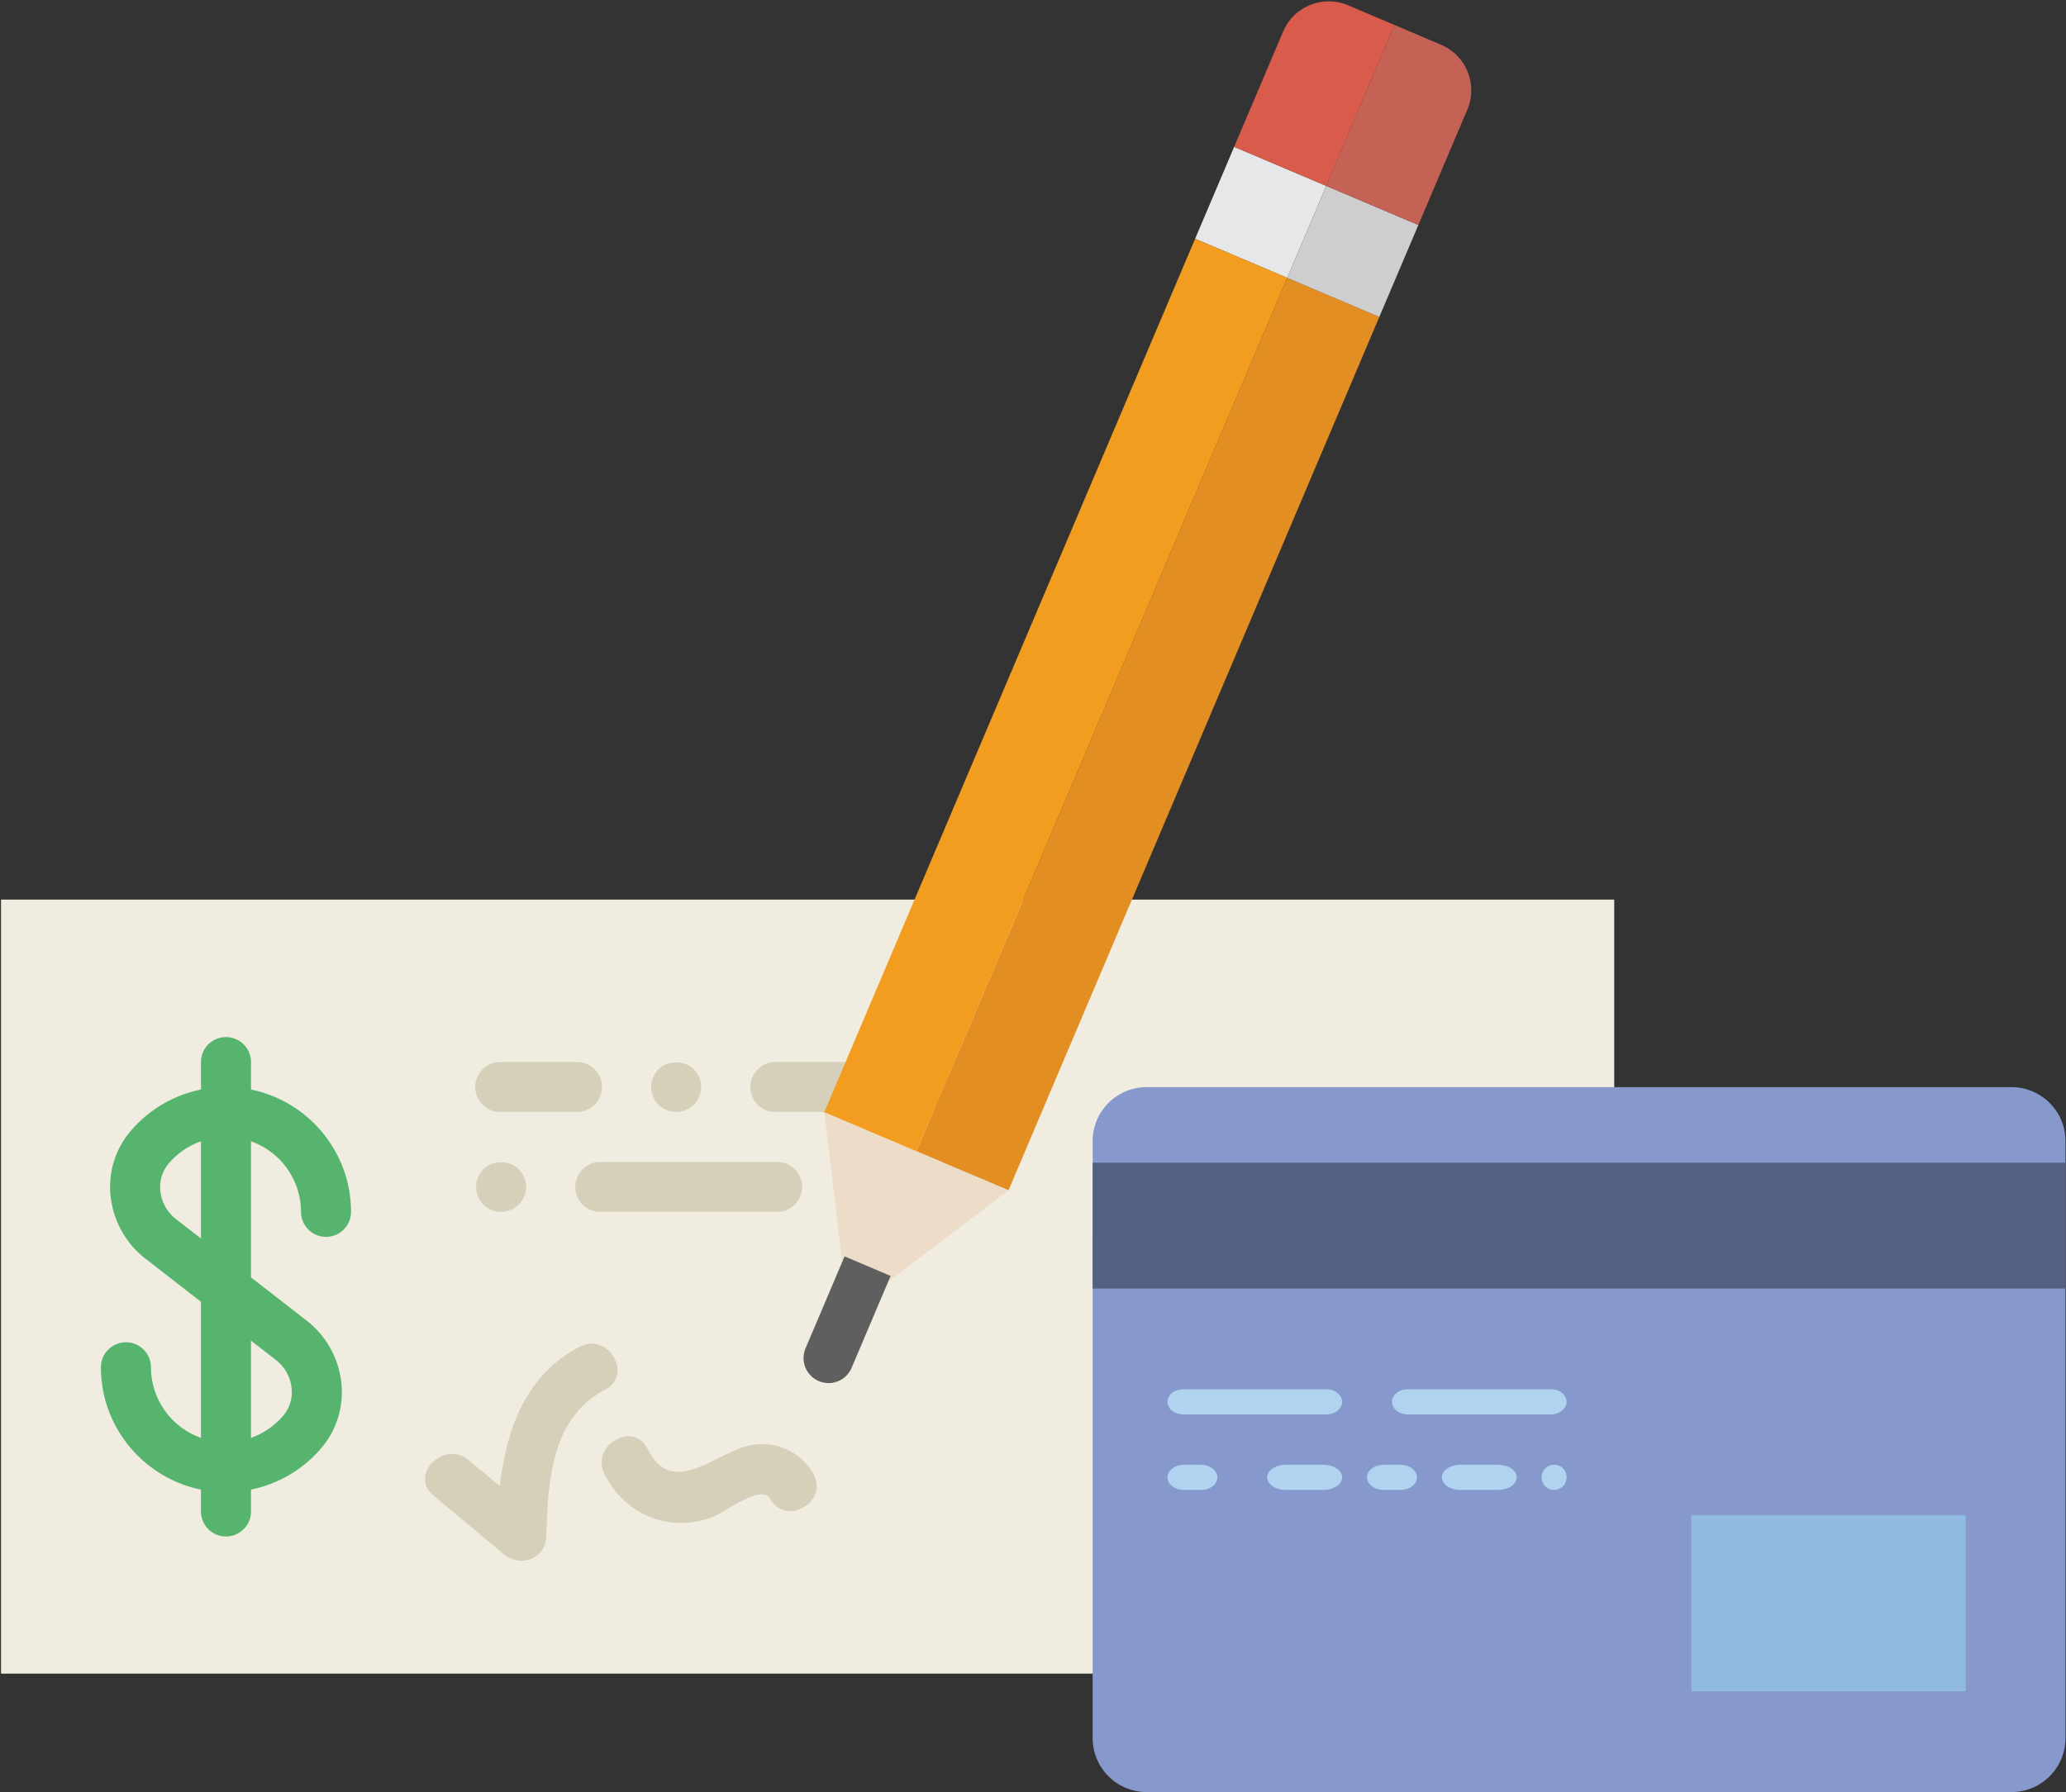 <svg xmlns="http://www.w3.org/2000/svg" width="136" height="118" viewBox="0 0 136 118">
    <rect x="0" y="0" width="136" height="118" fill="#333333" stroke="none"/>
    <g fill="none" fill-rule="nonzero">
        <path fill="#F0EDE0" d="M.067 59.233h106.194v50.966H.067z"/>
        <path fill="#D6D0BB" d="M62.622 79.795h-4.94a1.645 1.645 0 1 1 0-3.288h4.94a1.645 1.645 0 1 1 0 3.288M37.925 73.219h-4.94a1.645 1.645 0 1 1 0-3.288h4.94a1.645 1.645 0 1 1 0 3.288M62.622 73.219H51.097a1.645 1.645 0 1 1 0-3.288h11.525a1.645 1.645 0 1 1 0 3.288M44.51 73.219c-.444 0-.855-.181-1.168-.477a1.728 1.728 0 0 1-.478-1.167c0-.428.182-.857.478-1.168.61-.608 1.712-.608 2.338 0 .296.311.477.74.477 1.168 0 .427-.18.855-.477 1.167a1.736 1.736 0 0 1-1.17.477M51.097 79.795H39.572a1.645 1.645 0 1 1 0-3.288h11.525a1.645 1.645 0 1 1 0 3.288M32.986 79.795c-.445 0-.856-.18-1.17-.477a1.728 1.728 0 0 1-.477-1.167c0-.445.182-.857.478-1.167.61-.609 1.712-.609 2.338 0 .296.31.477.722.477 1.167 0 .428-.18.855-.477 1.167a1.736 1.736 0 0 1-1.17.477"/>
        <path fill="#56B46F" d="M14.875 98.247c-4.539 0-8.232-3.688-8.232-8.22 0-.91.738-1.645 1.647-1.645.908 0 1.646.735 1.646 1.644a4.942 4.942 0 0 0 8.713 3.183 2.398 2.398 0 0 0 .545-1.818 2.692 2.692 0 0 0-1.024-1.838l-8.611-6.688a5.998 5.998 0 0 1-2.277-4.097 5.642 5.642 0 0 1 1.307-4.28 8.222 8.222 0 0 1 6.286-2.913c4.54 0 8.232 3.69 8.232 8.22 0 .91-.737 1.644-1.646 1.644a1.645 1.645 0 0 1-1.646-1.644 4.942 4.942 0 0 0-8.713-3.181 2.389 2.389 0 0 0-.545 1.813 2.7 2.7 0 0 0 1.024 1.842l8.61 6.69a5.994 5.994 0 0 1 2.278 4.09 5.661 5.661 0 0 1-1.306 4.284 8.228 8.228 0 0 1-6.288 2.914"/>
        <path fill="#56B46F" d="M14.875 101.168a1.645 1.645 0 0 1-1.646-1.644V69.931c0-.91.737-1.644 1.646-1.644.91 0 1.647.734 1.647 1.644v29.593c0 .91-.738 1.644-1.647 1.644"/>
        <path fill="#D6D0BB" d="M38.162 88.673c-3.607 1.876-4.82 5.458-5.262 9.177l-2.045-1.71c-1.615-1.35-3.958.962-2.328 2.325 1.54 1.29 3.08 2.577 4.62 3.865 1.09.911 2.76.347 2.81-1.162.12-3.564.294-7.798 3.866-9.656 1.887-.98.22-3.817-1.66-2.839M53.538 97.03c-.856-1.529-2.703-2.287-4.425-1.8-2.248.634-4.91 3.357-6.48.174-.94-1.902-3.78-.235-2.844 1.66.845 1.71 2.47 2.955 4.394 3.175 1 .114 1.84-.02 2.78-.371.67-.25 3.165-2.189 3.732-1.18 1.035 1.854 3.88.195 2.843-1.658"/>
        <path fill="#D85B4B" d="M88.964 38.669"/>
        <path fill="#E6E7E9" d="M81.242 9.668l6.062 2.573-2.57 6.053-6.062-2.573z"/>
        <path fill="#D85B4B" d="M91.801 1.647L88.747.351a3.282 3.282 0 0 0-1.9-.201 3.26 3.26 0 0 0-2.383 1.928l-3.222 7.59 6.062 2.573 4.497-10.594z"/>
        <path fill="#E38E23" d="M84.735 18.294l6.062 2.574-24.41 57.508-6.063-2.573z"/>
        <path fill="#CFCECE" d="M87.304 12.241l6.063 2.574-2.57 6.053-6.062-2.574z"/>
        <path fill="#C56256" d="M93.367 14.814l3.221-7.59a3.258 3.258 0 0 0-.662-3.547 3.288 3.288 0 0 0-1.071-.734l-3.054-1.296-4.497 10.594 6.063 2.573z"/>
        <path fill="#EDDDC8" d="M66.386 78.376L54.262 73.23l1.565 13.167z"/>
        <path fill="#5F5F5F" d="M53.027 88.78c-.355.837.035 1.8.873 2.157a1.644 1.644 0 0 0 2.158-.87l2.57-6.054-3.032-1.287-2.57 6.054z"/>
        <path fill="#F39D20" d="M78.672 15.721l6.063 2.573-24.411 57.509-6.063-2.573z"/>
        <g>
            <path fill="#8798CC" d="M132.414 117.998H75.479a3.553 3.553 0 0 1-3.552-3.555V75.137a3.553 3.553 0 0 1 3.552-3.555h56.935a3.553 3.553 0 0 1 3.552 3.555v39.306a3.553 3.553 0 0 1-3.552 3.555"/>
            <path fill="#556180" d="M71.927 76.555h64.039v8.289h-64.04z"/>
            <path fill="#B0D3F0" d="M87.302 91.474h-9.404c-.578 0-1.045.372-1.045.83 0 .457.467.828 1.045.828h9.404c.578 0 1.045-.371 1.045-.829 0-.457-.467-.829-1.045-.829M103.125 92.303c0-.457-.467-.829-1.045-.829h-9.404c-.578 0-1.045.372-1.045.83 0 .457.467.828 1.045.828h9.404c.578 0 1.045-.371 1.045-.829M79.042 96.448h-1.094c-.606 0-1.095.37-1.095.828 0 .458.49.83 1.095.83h1.094c.606 0 1.095-.372 1.095-.83 0-.457-.49-.828-1.095-.828M87.116 96.448h-2.463c-.681 0-1.232.37-1.232.828 0 .458.55.83 1.232.83h2.463c.68 0 1.231-.372 1.231-.83 0-.457-.55-.828-1.231-.828M92.179 96.448h-1.095c-.605 0-1.095.37-1.095.828 0 .458.49.83 1.095.83h1.095c.605 0 1.094-.372 1.094-.83 0-.457-.49-.828-1.094-.828M98.61 96.448h-2.463c-.681 0-1.232.37-1.232.828 0 .458.55.83 1.232.83h2.463c.68 0 1.231-.372 1.231-.83 0-.457-.55-.828-1.231-.828M101.721 96.68a.88.88 0 0 0-.238.591c0 .217.09.434.238.592.155.15.36.242.583.242a.858.858 0 0 0 .583-.242.884.884 0 0 0 .238-.592.884.884 0 0 0-.238-.592c-.303-.309-.862-.309-1.166 0"/>
            <path fill="#91BAE1" d="M111.336 99.763h18.062v11.604h-18.062z"/>
        </g>
    </g>
</svg>
